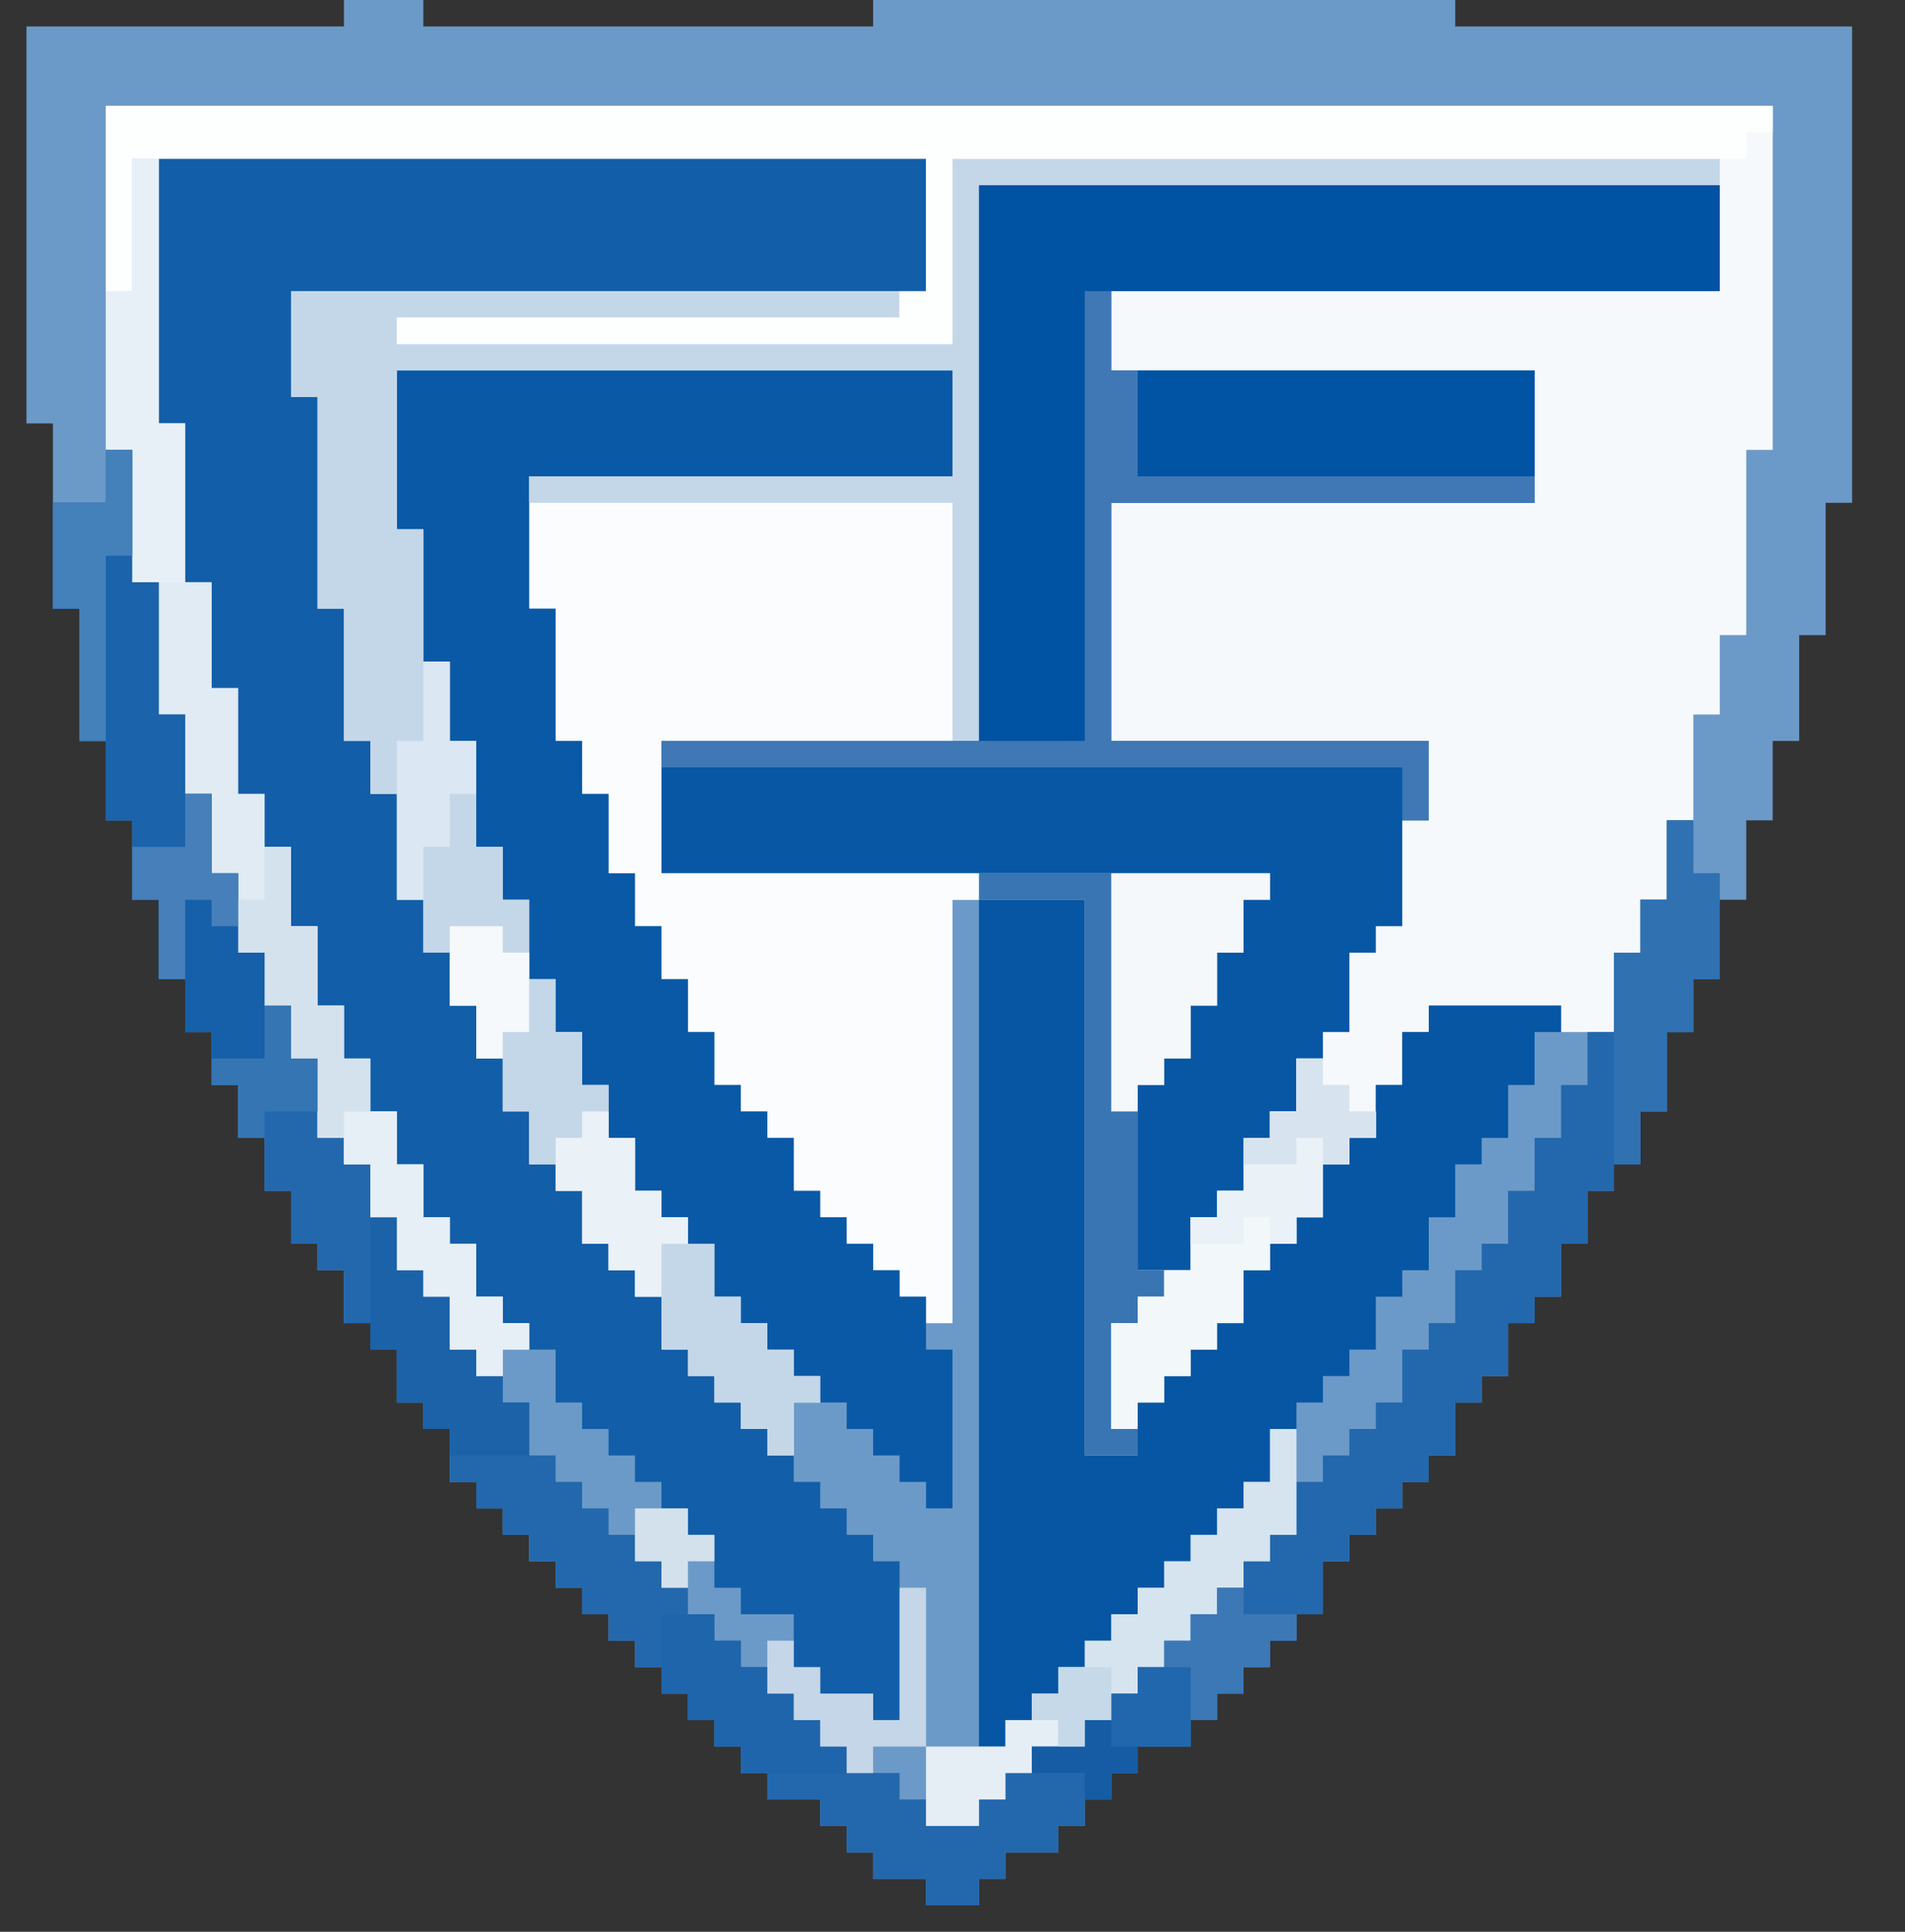 <?xml version="1.0" encoding="UTF-8"?>
<svg version="1.1" xmlns="http://www.w3.org/2000/svg" width="72" height="73">
<rect width="100%" height="100%" fill="#333333" stroke="none"/>
<path d="M0,0 L3,0 L3,1 L20,1 L20,0 L42,0 L42,1 L57,1 L57,19 L56,19 L56,24 L55,24 L55,28 L54,28 L54,31 L53,31 L53,34 L52,34 L52,37 L51,37 L51,39 L50,39 L50,42 L49,42 L49,44 L48,44 L48,45 L47,45 L47,47 L46,47 L46,49 L45,49 L45,50 L44,50 L44,52 L43,52 L43,53 L42,53 L42,55 L41,55 L41,56 L40,56 L40,57 L39,57 L39,58 L38,58 L38,59 L37,59 L37,61 L36,61 L36,62 L35,62 L35,63 L34,63 L34,64 L33,64 L33,65 L32,65 L32,66 L30,66 L30,67 L29,67 L29,68 L28,68 L28,69 L27,69 L27,70 L25,70 L25,71 L24,71 L24,72 L22,72 L22,71 L20,71 L20,70 L19,70 L19,69 L18,69 L18,68 L16,68 L16,67 L15,67 L15,66 L14,66 L14,65 L13,65 L13,64 L12,64 L12,63 L11,63 L11,62 L10,62 L10,61 L9,61 L9,60 L8,60 L8,59 L7,59 L7,58 L6,58 L6,57 L5,57 L5,56 L4,56 L4,54 L3,54 L3,53 L2,53 L2,51 L1,51 L1,50 L0,50 L0,48 L-1,48 L-1,47 L-2,47 L-2,45 L-3,45 L-3,43 L-4,43 L-4,41 L-5,41 L-5,39 L-6,39 L-6,37 L-7,37 L-7,34 L-8,34 L-8,31 L-9,31 L-9,28 L-10,28 L-10,23 L-11,23 L-11,16 L-12,16 L-12,1 L0,1 Z " fill="#6C9AC8" transform="translate(13,0)"/>
<path d="M0,0 L63,0 L63,13 L62,13 L62,20 L61,20 L61,23 L60,23 L60,27 L59,27 L59,30 L58,30 L58,32 L57,32 L57,35 L55,35 L55,34 L50,34 L50,35 L49,35 L49,37 L48,37 L48,39 L47,39 L47,40 L46,40 L46,42 L45,42 L45,43 L44,43 L44,44 L43,44 L43,46 L42,46 L42,47 L41,47 L41,48 L40,48 L40,49 L39,49 L39,51 L37,51 L37,30 L32,30 L32,46 L31,46 L31,45 L30,45 L30,44 L29,44 L29,43 L28,43 L28,42 L27,42 L27,41 L26,41 L26,39 L25,39 L25,38 L24,38 L24,37 L23,37 L23,35 L22,35 L22,33 L21,33 L21,31 L20,31 L20,29 L19,29 L19,26 L18,26 L18,24 L17,24 L17,19 L16,19 L16,14 L32,14 L32,10 L11,10 L11,16 L12,16 L12,21 L13,21 L13,24 L14,24 L14,28 L15,28 L15,30 L16,30 L16,33 L17,33 L17,35 L18,35 L18,37 L19,37 L19,39 L20,39 L20,41 L21,41 L21,42 L22,42 L22,43 L23,43 L23,45 L24,45 L24,46 L25,46 L25,47 L26,47 L26,48 L27,48 L27,49 L26,49 L26,51 L25,51 L25,50 L24,50 L24,49 L23,49 L23,48 L22,48 L22,47 L21,47 L21,45 L20,45 L20,44 L19,44 L19,43 L18,43 L18,41 L17,41 L17,40 L16,40 L16,38 L15,38 L15,36 L14,36 L14,34 L13,34 L13,32 L12,32 L12,30 L11,30 L11,26 L10,26 L10,24 L9,24 L9,19 L8,19 L8,11 L7,11 L7,7 L31,7 L31,2 L1,2 L1,7 L0,7 Z " fill="#F6F9FC" transform="translate(4,4)"/>
<path d="M0,0 L28,0 L28,4 L5,4 L5,7 L21,7 L21,12 L5,12 L5,21 L17,21 L17,24 L16,24 L16,28 L15,28 L15,29 L14,29 L14,32 L13,32 L13,33 L12,33 L12,35 L11,35 L11,36 L10,36 L10,38 L9,38 L9,39 L8,39 L8,41 L6,41 L6,34 L7,34 L7,33 L8,33 L8,31 L9,31 L9,29 L10,29 L10,27 L11,27 L11,26 L-12,26 L-12,21 L0,21 Z " fill="#0757A5" transform="translate(37,7)"/>
<path d="M0,0 L29,0 L29,5 L5,5 L5,9 L6,9 L6,17 L7,17 L7,22 L8,22 L8,24 L9,24 L9,28 L10,28 L10,30 L11,30 L11,32 L12,32 L12,34 L13,34 L13,36 L14,36 L14,38 L15,38 L15,39 L16,39 L16,41 L17,41 L17,42 L18,42 L18,43 L19,43 L19,45 L20,45 L20,46 L21,46 L21,47 L22,47 L22,48 L23,48 L23,49 L24,49 L24,50 L25,50 L25,51 L26,51 L26,52 L27,52 L27,53 L28,53 L28,59 L27,59 L27,58 L25,58 L25,57 L24,57 L24,55 L22,55 L22,54 L21,54 L21,52 L20,52 L20,51 L19,51 L19,50 L18,50 L18,49 L17,49 L17,48 L16,48 L16,47 L15,47 L15,45 L14,45 L14,44 L13,44 L13,43 L12,43 L12,41 L11,41 L11,40 L10,40 L10,38 L9,38 L9,36 L8,36 L8,34 L7,34 L7,32 L6,32 L6,29 L5,29 L5,26 L4,26 L4,24 L3,24 L3,20 L2,20 L2,16 L1,16 L1,10 L0,10 Z " fill="#125EA8" transform="translate(6,6)"/>
<path d="M0,0 L1,0 L1,5 L2,5 L2,10 L3,10 L3,13 L4,13 L4,16 L5,16 L5,19 L6,19 L6,21 L7,21 L7,23 L8,23 L8,26 L9,26 L9,27 L10,27 L10,29 L11,29 L11,31 L12,31 L12,32 L13,32 L13,34 L14,34 L14,35 L15,35 L15,36 L16,36 L16,38 L17,38 L17,39 L18,39 L18,40 L19,40 L19,41 L20,41 L20,42 L21,42 L21,43 L22,43 L22,44 L23,44 L23,45 L24,45 L24,46 L25,46 L25,47 L26,47 L26,48 L27,48 L27,49 L28,49 L28,50 L30,50 L30,51 L31,51 L31,52 L33,52 L33,51 L34,51 L34,50 L35,50 L35,49 L37,49 L37,48 L38,48 L38,47 L39,47 L39,46 L40,46 L40,45 L41,45 L41,44 L42,44 L42,43 L43,43 L43,42 L44,42 L44,41 L45,41 L45,39 L46,39 L46,38 L47,38 L47,37 L48,37 L48,36 L49,36 L49,34 L50,34 L50,33 L51,33 L51,31 L52,31 L52,30 L53,30 L53,28 L54,28 L54,26 L55,26 L55,24 L56,24 L56,22 L57,22 L57,19 L58,19 L58,17 L59,17 L59,14 L60,14 L60,16 L61,16 L61,20 L60,20 L60,22 L59,22 L59,25 L58,25 L58,27 L57,27 L57,28 L56,28 L56,30 L55,30 L55,32 L54,32 L54,33 L53,33 L53,35 L52,35 L52,36 L51,36 L51,38 L50,38 L50,39 L49,39 L49,40 L48,40 L48,41 L47,41 L47,42 L46,42 L46,44 L45,44 L45,45 L44,45 L44,46 L43,46 L43,47 L42,47 L42,48 L41,48 L41,49 L39,49 L39,50 L38,50 L38,51 L37,51 L37,52 L36,52 L36,53 L34,53 L34,54 L33,54 L33,55 L31,55 L31,54 L29,54 L29,53 L28,53 L28,52 L27,52 L27,51 L25,51 L25,50 L24,50 L24,49 L23,49 L23,48 L22,48 L22,47 L21,47 L21,46 L20,46 L20,45 L19,45 L19,44 L18,44 L18,43 L17,43 L17,42 L16,42 L16,41 L15,41 L15,40 L14,40 L14,39 L13,39 L13,37 L12,37 L12,36 L11,36 L11,34 L10,34 L10,33 L9,33 L9,31 L8,31 L8,30 L7,30 L7,28 L6,28 L6,26 L5,26 L5,24 L4,24 L4,22 L3,22 L3,20 L2,20 L2,17 L1,17 L1,14 L0,14 L0,11 L-1,11 L-1,6 L-2,6 L-2,2 L0,2 Z " fill="#2368AD" transform="translate(4,17)"/>
<path d="M0,0 L16,0 L16,9 L5,9 L5,14 L17,14 L17,15 L16,15 L16,31 L15,31 L15,30 L14,30 L14,29 L13,29 L13,28 L12,28 L12,27 L11,27 L11,26 L10,26 L10,24 L9,24 L9,23 L8,23 L8,22 L7,22 L7,20 L6,20 L6,18 L5,18 L5,16 L4,16 L4,14 L3,14 L3,11 L2,11 L2,9 L1,9 L1,4 L0,4 Z " fill="#FBFCFD" transform="translate(20,19)"/>
<path d="M0,0 L21,0 L21,4 L5,4 L5,9 L6,9 L6,14 L7,14 L7,16 L8,16 L8,19 L9,19 L9,21 L10,21 L10,23 L11,23 L11,25 L12,25 L12,27 L13,27 L13,28 L14,28 L14,29 L15,29 L15,31 L16,31 L16,32 L17,32 L17,33 L18,33 L18,34 L19,34 L19,35 L20,35 L20,37 L21,37 L21,43 L20,43 L20,42 L19,42 L19,41 L18,41 L18,40 L17,40 L17,39 L16,39 L16,38 L15,38 L15,37 L14,37 L14,36 L13,36 L13,35 L12,35 L12,33 L11,33 L11,32 L10,32 L10,31 L9,31 L9,29 L8,29 L8,27 L7,27 L7,25 L6,25 L6,23 L5,23 L5,20 L4,20 L4,18 L3,18 L3,14 L2,14 L2,11 L1,11 L1,6 L0,6 Z " fill="#0A59A6" transform="translate(15,14)"/>
<path d="M0,0 L29,0 L29,1 L1,1 L1,22 L0,22 L0,13 L-16,13 L-16,12 L0,12 L0,8 L-21,8 L-21,14 L-20,14 L-20,19 L-19,19 L-19,22 L-18,22 L-18,26 L-17,26 L-17,28 L-16,28 L-16,31 L-15,31 L-15,33 L-14,33 L-14,35 L-13,35 L-13,37 L-12,37 L-12,39 L-11,39 L-11,40 L-10,40 L-10,41 L-9,41 L-9,43 L-8,43 L-8,44 L-7,44 L-7,45 L-6,45 L-6,46 L-5,46 L-5,47 L-6,47 L-6,49 L-7,49 L-7,48 L-8,48 L-8,47 L-9,47 L-9,46 L-10,46 L-10,45 L-11,45 L-11,43 L-12,43 L-12,42 L-13,42 L-13,41 L-14,41 L-14,39 L-15,39 L-15,38 L-16,38 L-16,36 L-17,36 L-17,34 L-18,34 L-18,32 L-19,32 L-19,30 L-20,30 L-20,28 L-21,28 L-21,24 L-22,24 L-22,22 L-23,22 L-23,17 L-24,17 L-24,9 L-25,9 L-25,5 L-2,5 L-2,6 L-21,6 L-21,7 L0,7 Z " fill="#C4D7E9" transform="translate(36,6)"/>
<path d="M0,0 L4,0 L4,21 L6,21 L6,19 L7,19 L7,18 L8,18 L8,17 L9,17 L9,16 L10,16 L10,14 L11,14 L11,13 L12,13 L12,12 L13,12 L13,10 L14,10 L14,9 L15,9 L15,7 L16,7 L16,5 L17,5 L17,4 L22,4 L22,5 L21,5 L21,7 L20,7 L20,9 L19,9 L19,10 L18,10 L18,12 L17,12 L17,14 L16,14 L16,15 L15,15 L15,17 L14,17 L14,18 L13,18 L13,19 L12,19 L12,20 L11,20 L11,22 L10,22 L10,23 L9,23 L9,24 L8,24 L8,25 L7,25 L7,26 L6,26 L6,27 L5,27 L5,28 L4,28 L4,29 L3,29 L3,30 L2,30 L2,31 L1,31 L1,32 L0,32 Z " fill="#0656A4" transform="translate(37,34)"/>
<path d="M0,0 L28,0 L28,4 L4,4 L4,21 L0,21 Z " fill="#0052A2" transform="translate(37,7)"/>
<path d="M0,0 L63,0 L63,1 L62,1 L62,2 L32,2 L32,9 L11,9 L11,8 L30,8 L30,7 L31,7 L31,2 L1,2 L1,7 L0,7 Z " fill="#FDFEFE" transform="translate(4,4)"/>
<path d="M0,0 L1,0 L1,3 L17,3 L17,8 L1,8 L1,17 L13,17 L13,20 L12,20 L12,18 L-16,18 L-16,17 L0,17 Z " fill="#3F78B4" transform="translate(41,11)"/>
<path d="M0,0 L1,0 L1,10 L2,10 L2,16 L3,16 L3,20 L4,20 L4,24 L5,24 L5,26 L6,26 L6,29 L7,29 L7,32 L8,32 L8,34 L9,34 L9,36 L10,36 L10,38 L11,38 L11,40 L12,40 L12,41 L13,41 L13,43 L14,43 L14,44 L15,44 L15,45 L14,45 L14,46 L13,46 L13,45 L12,45 L12,43 L11,43 L11,42 L10,42 L10,40 L9,40 L9,38 L8,38 L8,37 L7,37 L7,34 L6,34 L6,32 L5,32 L5,30 L4,30 L4,27 L3,27 L3,24 L2,24 L2,21 L1,21 L1,16 L0,16 L0,11 L-1,11 L-1,5 L0,5 Z " fill="#E0EBF3" transform="translate(5,6)"/>
<path d="M0,0 L11,0 L11,1 L10,1 L10,3 L9,3 L9,5 L8,5 L8,7 L7,7 L7,8 L6,8 L6,15 L7,15 L7,16 L6,16 L6,17 L5,17 L5,21 L6,21 L6,22 L4,22 L4,1 L0,1 Z " fill="#3975B2" transform="translate(37,33)"/>
<path d="M0,0 L15,0 L15,4 L0,4 Z " fill="#0153A3" transform="translate(43,14)"/>
<path d="M0,0 L1,0 L1,5 L2,5 L2,10 L3,10 L3,13 L4,13 L4,16 L5,16 L5,18 L4,18 L4,17 L3,17 L3,20 L2,20 L2,17 L1,17 L1,14 L0,14 L0,11 L-1,11 L-1,6 L-2,6 L-2,2 L0,2 Z " fill="#1B63AA" transform="translate(4,17)"/>
<path d="M0,0 L1,0 L1,1 L2,1 L2,2 L3,2 L3,3 L2,3 L2,4 L1,4 L1,6 L0,6 L0,7 L-1,7 L-1,8 L-2,8 L-2,10 L-3,10 L-3,11 L-4,11 L-4,12 L-5,12 L-5,13 L-6,13 L-6,14 L-7,14 L-7,10 L-6,10 L-6,9 L-5,9 L-5,8 L-4,8 L-4,6 L-3,6 L-3,5 L-2,5 L-2,3 L-1,3 L-1,2 L0,2 Z " fill="#F2F7FA" transform="translate(49,40)"/>
<path d="M0,0 L6,0 L6,1 L5,1 L5,3 L4,3 L4,5 L3,5 L3,7 L2,7 L2,8 L1,8 L1,9 L0,9 Z " fill="#F4F8FB" transform="translate(42,33)"/>
<path d="M0,0 L1,0 L1,4 L0,4 L0,5 L-1,5 L-1,6 L-2,6 L-2,7 L-3,7 L-3,8 L-4,8 L-4,9 L-5,9 L-5,10 L-6,10 L-6,11 L-7,11 L-7,12 L-8,12 L-8,11 L-9,11 L-9,10 L-8,10 L-8,9 L-7,9 L-7,8 L-6,8 L-6,7 L-5,7 L-5,6 L-4,6 L-4,5 L-3,5 L-3,4 L-2,4 L-2,3 L-1,3 L-1,2 L0,2 Z " fill="#D5E4EF" transform="translate(48,54)"/>
<path d="M0,0 L1,0 L1,2 L2,2 L2,6 L1,6 L1,8 L0,8 L0,11 L-1,11 L-1,13 L-2,13 L-2,5 L-1,5 L-1,3 L0,3 Z " fill="#3071B2" transform="translate(63,31)"/>
<path d="M0,0 L1,0 L1,10 L2,10 L2,16 L0,16 L0,11 L-1,11 L-1,5 L0,5 Z " fill="#E7F0F6" transform="translate(5,6)"/>
<path d="M0,0 L1,0 L1,2 L2,2 L2,3 L3,3 L3,5 L4,5 L4,6 L5,6 L5,7 L6,7 L6,9 L3,9 L3,8 L2,8 L2,7 L1,7 L1,5 L0,5 Z " fill="#1B62A9" transform="translate(14,46)"/>
<path d="M0,0 L2,0 L2,1 L3,1 L3,2 L4,2 L4,3 L5,3 L5,4 L6,4 L6,5 L7,5 L7,6 L3,6 L3,5 L2,5 L2,4 L1,4 L1,3 L0,3 Z " fill="#1F65AB" transform="translate(25,61)"/>
<path d="M0,0 L2,0 L2,2 L3,2 L3,4 L4,4 L4,5 L5,5 L5,7 L6,7 L6,8 L7,8 L7,9 L6,9 L6,10 L5,10 L5,9 L4,9 L4,7 L3,7 L3,6 L2,6 L2,4 L1,4 L1,2 L0,2 Z " fill="#E6EFF6" transform="translate(13,42)"/>
<path d="M0,0 L1,0 L1,1 L2,1 L2,2 L3,2 L3,3 L2,3 L2,4 L1,4 L1,6 L0,6 L0,7 L-1,7 L-1,6 L-2,6 L-2,7 L-4,7 L-4,6 L-3,6 L-3,5 L-2,5 L-2,3 L-1,3 L-1,2 L0,2 Z " fill="#EAF1F7" transform="translate(49,40)"/>
<path d="M0,0 L1,0 L1,3 L2,3 L2,6 L3,6 L3,8 L4,8 L4,10 L3,10 L3,11 L2,11 L2,8 L1,8 L1,6 L0,6 L0,4 L-1,4 L-1,2 L0,2 Z " fill="#D4E2EE" transform="translate(10,32)"/>
<path d="M0,0 L1,0 L1,1 L2,1 L2,3 L3,3 L3,4 L4,4 L4,5 L3,5 L3,7 L2,7 L2,6 L1,6 L1,5 L0,5 L0,3 L-1,3 L-1,1 L0,1 Z " fill="#EAF1F7" transform="translate(22,42)"/>
<path d="M0,0 L1,0 L1,4 L0,4 L0,11 L-1,11 L-1,6 L-2,6 L-2,2 L0,2 Z " fill="#4480BA" transform="translate(4,17)"/>
<path d="M0,0 L1,0 L1,6 L-1,6 L-1,7 L-2,7 L-2,6 L-3,6 L-3,5 L-4,5 L-4,4 L-5,4 L-5,2 L-4,2 L-4,3 L-3,3 L-3,4 L-1,4 L-1,5 L0,5 Z " fill="#C4D6E7" transform="translate(34,60)"/>
<path d="M0,0 L1,0 L1,3 L2,3 L2,5 L1,5 L1,7 L0,7 L0,9 L-1,9 L-1,3 L0,3 Z " fill="#DBE7F2" transform="translate(16,25)"/>
<path d="M0,0 L2,0 L2,3 L0,3 L0,4 L-1,4 L-1,5 L-2,5 L-2,4 L-4,4 L-4,3 L-2,3 L-2,2 L-1,2 L-1,1 L0,1 Z " fill="#2067AD" transform="translate(43,63)"/>
<path d="M0,0 L1,0 L1,1 L2,1 L2,2 L3,2 L3,6 L1,6 L1,5 L0,5 Z " fill="#1660A9" transform="translate(7,34)"/>
<path d="M0,0 L1,0 L1,3 L2,3 L2,5 L1,5 L1,4 L0,4 L0,7 L-1,7 L-1,4 L-2,4 L-2,2 L0,2 Z " fill="#467FB9" transform="translate(7,30)"/>
<path d="M0,0 L1,0 L1,1 L3,1 L3,2 L2,2 L2,3 L1,3 L1,4 L0,4 L0,5 L-1,5 L-1,3 L-2,3 L-2,2 L-1,2 L-1,1 L0,1 Z " fill="#3C78B5" transform="translate(46,60)"/>
<path d="M0,0 L2,0 L2,1 L1,1 L1,2 L0,2 L0,3 L-1,3 L-1,4 L-3,4 L-3,1 L0,1 Z " fill="#E6EEF5" transform="translate(38,65)"/>
<path d="M0,0 L2,0 L2,1 L3,1 L3,4 L2,4 L2,5 L1,5 L1,3 L0,3 Z " fill="#F5F9FB" transform="translate(17,35)"/>
<path d="M0,0 L1,0 L1,1 L2,1 L2,2 L3,2 L3,3 L2,3 L2,4 L1,4 L1,3 L0,3 L0,4 L-2,4 L-2,3 L-1,3 L-1,2 L0,2 Z " fill="#D7E4EF" transform="translate(49,40)"/>
<path d="M0,0 L1,0 L1,2 L2,2 L2,4 L0,4 L0,5 L-1,5 L-1,3 L-2,3 L-2,2 L0,2 Z " fill="#3575B3" transform="translate(10,38)"/>
<path d="M0,0 L1,0 L1,1 L2,1 L2,2 L1,2 L1,3 L0,3 L0,2 L-2,2 L-2,1 L0,1 Z " fill="#155CA5" transform="translate(41,65)"/>
<path d="M0,0 L2,0 L2,2 L1,2 L1,3 L0,3 L0,2 L-1,2 L-1,1 L0,1 Z " fill="#C6D9E9" transform="translate(40,63)"/>
<path d="M0,0 L2,0 L2,1 L3,1 L3,2 L2,2 L2,3 L1,3 L1,2 L0,2 Z " fill="#D3E1ED" transform="translate(24,57)"/>
</svg>
